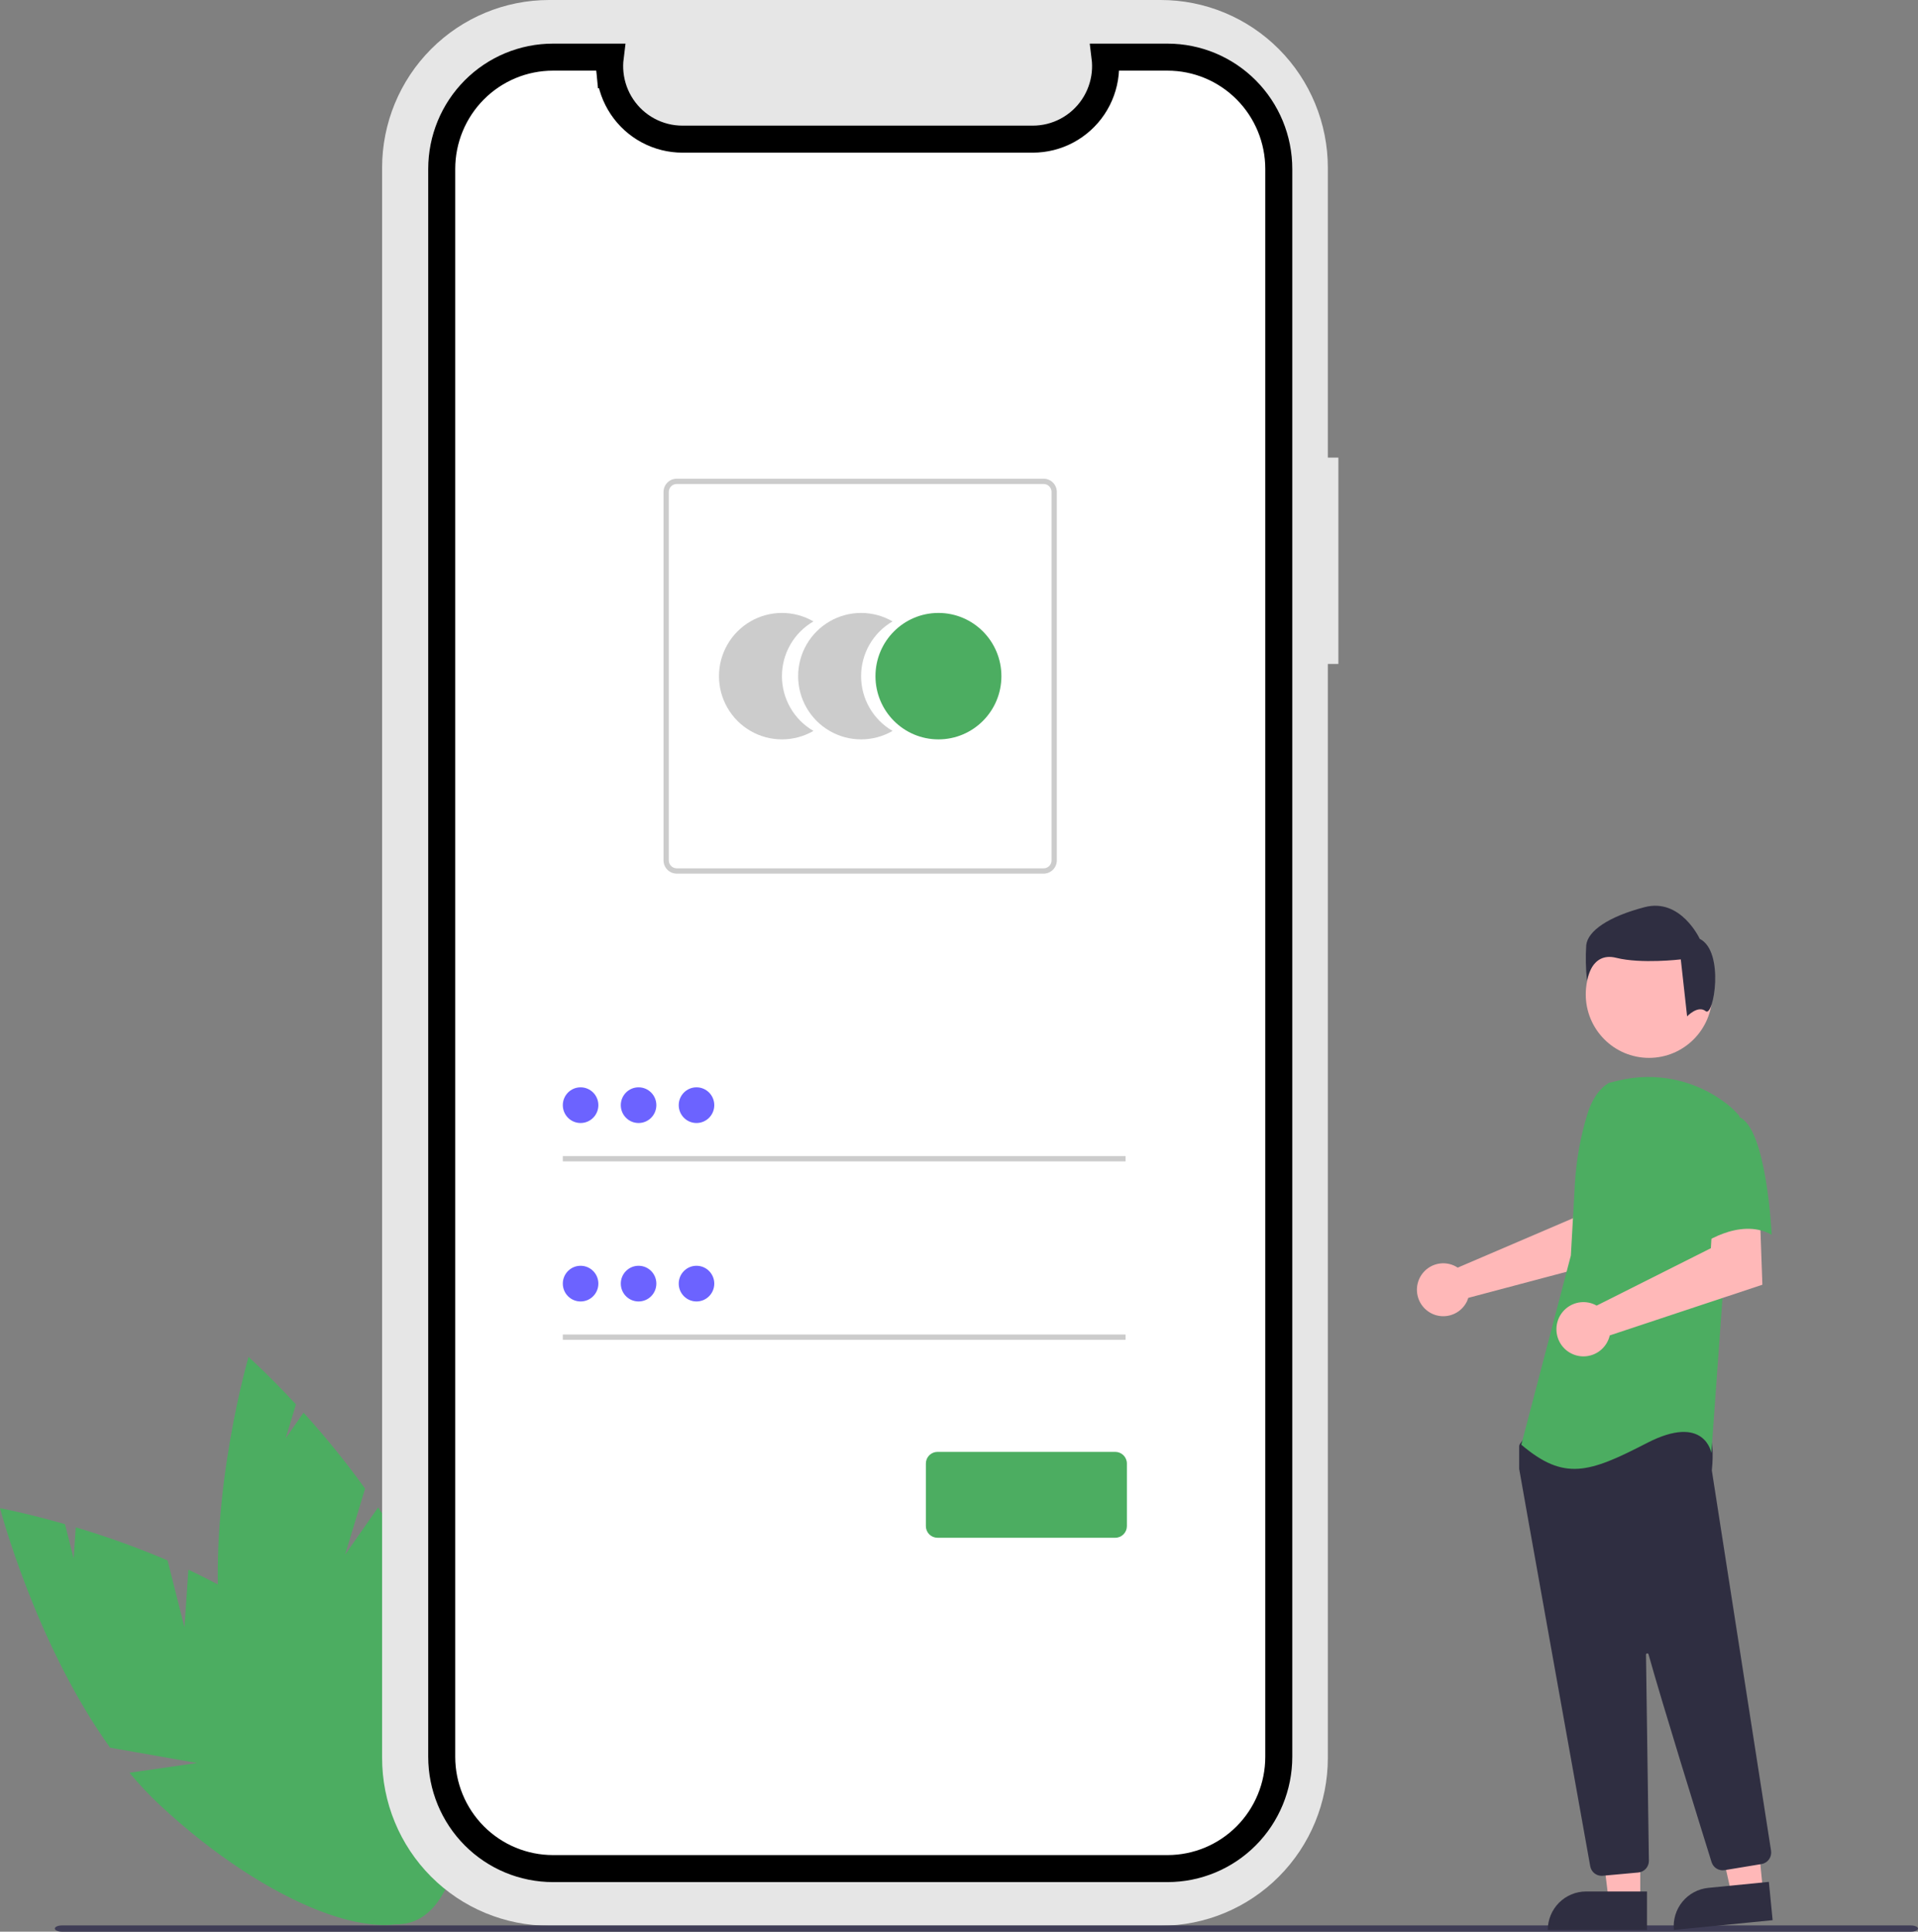 <svg width="142" height="143" viewBox="0 0 142 143" fill="none" xmlns="http://www.w3.org/2000/svg">
<rect x="0" y="0" width="142" height="143" fill="#808080" stroke="none"/>
<g clip-path="url(#clip0_6237_19823)">
<path d="M13.656 120.466L12.405 115.514C10.188 114.57 7.919 113.753 5.61 113.066L5.452 115.368L4.812 112.832C1.948 112.01 0 111.648 0 111.648C0 111.648 2.631 121.695 8.151 129.377L14.582 130.511L9.586 131.234C10.28 132.073 11.026 132.867 11.82 133.612C19.849 141.095 28.792 144.528 31.794 141.28C34.797 138.032 30.722 129.333 22.693 121.852C20.204 119.532 17.077 117.67 13.947 116.205L13.656 120.466Z" fill="#4CAD61"/>
<path d="M25.55 115.088L27.029 110.199C25.617 108.241 24.096 106.364 22.473 104.577L21.153 106.466L21.91 103.963C19.881 101.774 18.4 100.453 18.4 100.453C18.4 100.453 15.48 110.419 16.25 119.859L21.172 124.168L16.522 122.194C16.684 123.273 16.915 124.34 17.211 125.39C20.232 135.962 26.12 143.542 30.362 142.32C34.604 141.098 35.594 131.537 32.573 120.965C31.637 117.687 29.918 114.471 27.994 111.592L25.55 115.088Z" fill="#4CAD61"/>
<path d="M99.087 33.877H98.307V12.419C98.307 10.789 97.987 9.174 97.365 7.667C96.744 6.16 95.833 4.791 94.684 3.638C93.535 2.484 92.172 1.57 90.671 0.945C89.17 0.321 87.562 0 85.938 0H40.658C37.378 0 34.232 1.308 31.912 3.638C29.592 5.967 28.289 9.126 28.289 12.419V130.138C28.289 131.769 28.609 133.384 29.231 134.891C29.852 136.398 30.763 137.767 31.912 138.92C33.061 140.073 34.424 140.988 35.925 141.612C37.426 142.236 39.034 142.558 40.658 142.558H85.938C89.218 142.558 92.364 141.249 94.684 138.92C97.004 136.591 98.307 133.432 98.307 130.138V49.151H99.087L99.087 33.877Z" fill="#E6E6E6"/>
<path d="M45.177 4.23C45.127 4.632 45.122 5.04 45.164 5.446L46.159 5.344L45.164 5.446C45.254 6.327 45.558 7.173 46.051 7.909C46.543 8.645 47.209 9.248 47.989 9.665C48.769 10.082 49.64 10.301 50.524 10.301H50.524H76.464C77.348 10.301 78.219 10.083 78.999 9.665C79.779 9.248 80.445 8.645 80.938 7.909C81.43 7.173 81.735 6.327 81.825 5.446C81.866 5.04 81.862 4.632 81.812 4.23H86.438C88.621 4.23 90.716 5.101 92.261 6.653C93.806 8.204 94.675 10.309 94.675 12.505V130.053C94.675 132.249 93.806 134.354 92.261 135.906C90.716 137.457 88.621 138.328 86.438 138.328H40.941C38.757 138.328 36.662 137.457 35.117 135.906C33.572 134.354 32.703 132.249 32.703 130.053V12.505C32.703 10.309 33.572 8.204 35.117 6.653C36.662 5.101 38.757 4.23 40.941 4.23H45.177Z" fill="white" stroke="black" stroke-width="2"/>
<path d="M57.891 50.055C57.891 49.234 58.107 48.426 58.516 47.715C58.925 47.004 59.514 46.413 60.223 46.002C59.514 45.592 58.711 45.375 57.892 45.375C57.074 45.375 56.27 45.591 55.561 46.002C54.853 46.413 54.264 47.003 53.855 47.715C53.446 48.426 53.23 49.233 53.23 50.055C53.23 50.877 53.446 51.684 53.855 52.395C54.264 53.107 54.853 53.697 55.561 54.108C56.27 54.519 57.074 54.735 57.892 54.735C58.711 54.735 59.514 54.519 60.223 54.108C59.514 53.697 58.925 53.107 58.516 52.395C58.107 51.684 57.891 50.877 57.891 50.055Z" fill="#CCCCCC"/>
<path d="M63.751 50.055C63.751 49.234 63.966 48.426 64.375 47.715C64.785 47.004 65.373 46.413 66.082 46.002C65.374 45.592 64.57 45.375 63.752 45.375C62.933 45.375 62.129 45.591 61.421 46.002C60.712 46.413 60.124 47.003 59.714 47.715C59.305 48.426 59.09 49.233 59.09 50.055C59.09 50.877 59.305 51.684 59.714 52.395C60.124 53.107 60.712 53.697 61.421 54.108C62.129 54.519 62.933 54.735 63.752 54.735C64.57 54.735 65.374 54.519 66.082 54.108C65.373 53.697 64.785 53.107 64.375 52.395C63.966 51.684 63.751 50.877 63.751 50.055Z" fill="#CCCCCC"/>
<path d="M69.478 54.735C72.052 54.735 74.139 52.64 74.139 50.055C74.139 47.47 72.052 45.375 69.478 45.375C66.903 45.375 64.816 47.47 64.816 50.055C64.816 52.64 66.903 54.735 69.478 54.735Z" fill="#4CAD61"/>
<path d="M77.267 64.673H50.1C49.842 64.672 49.594 64.569 49.411 64.385C49.228 64.202 49.125 63.953 49.125 63.693V36.417C49.125 36.157 49.228 35.908 49.411 35.725C49.594 35.541 49.842 35.438 50.1 35.438H77.267C77.526 35.438 77.774 35.541 77.957 35.725C78.139 35.908 78.242 36.157 78.243 36.417V63.693C78.242 63.953 78.139 64.202 77.957 64.385C77.774 64.569 77.526 64.672 77.267 64.673ZM50.1 35.83C49.945 35.83 49.797 35.892 49.687 36.002C49.577 36.112 49.515 36.261 49.515 36.417V63.694C49.515 63.849 49.577 63.999 49.687 64.109C49.797 64.219 49.945 64.281 50.1 64.281H77.267C77.422 64.281 77.571 64.219 77.681 64.109C77.79 63.999 77.852 63.849 77.852 63.694V36.417C77.852 36.261 77.79 36.112 77.681 36.002C77.571 35.892 77.422 35.83 77.267 35.83H50.1Z" fill="#CCCCCC"/>
<path d="M83.333 85.582H41.668V85.974H83.333V85.582Z" fill="#CCCCCC"/>
<path d="M42.984 83.135C43.711 83.135 44.3 82.543 44.3 81.813C44.3 81.084 43.711 80.492 42.984 80.492C42.257 80.492 41.668 81.084 41.668 81.813C41.668 82.543 42.257 83.135 42.984 83.135Z" fill="#6C63FF"/>
<path d="M83.333 98.793H41.668V99.185H83.333V98.793Z" fill="#CCCCCC"/>
<path d="M42.984 96.345C43.711 96.345 44.3 95.754 44.3 95.024C44.3 94.295 43.711 93.703 42.984 93.703C42.257 93.703 41.668 94.295 41.668 95.024C41.668 95.754 42.257 96.345 42.984 96.345Z" fill="#6C63FF"/>
<path d="M82.572 113.837H69.405C69.177 113.837 68.959 113.746 68.798 113.584C68.638 113.423 68.547 113.204 68.547 112.976V108.342C68.547 108.113 68.638 107.895 68.798 107.733C68.959 107.572 69.177 107.481 69.405 107.48H82.572C82.8 107.481 83.018 107.572 83.178 107.733C83.339 107.895 83.43 108.113 83.43 108.342V112.976C83.43 113.204 83.339 113.423 83.178 113.584C83.018 113.746 82.8 113.837 82.572 113.837Z" fill="#4CAD61"/>
<path d="M47.277 83.135C48.004 83.135 48.593 82.543 48.593 81.813C48.593 81.084 48.004 80.492 47.277 80.492C46.55 80.492 45.961 81.084 45.961 81.813C45.961 82.543 46.55 83.135 47.277 83.135Z" fill="#6C63FF"/>
<path d="M51.566 83.135C52.292 83.135 52.882 82.543 52.882 81.813C52.882 81.084 52.292 80.492 51.566 80.492C50.839 80.492 50.25 81.084 50.25 81.813C50.25 82.543 50.839 83.135 51.566 83.135Z" fill="#6C63FF"/>
<path d="M47.277 96.345C48.004 96.345 48.593 95.754 48.593 95.024C48.593 94.295 48.004 93.703 47.277 93.703C46.55 93.703 45.961 94.295 45.961 95.024C45.961 95.754 46.55 96.345 47.277 96.345Z" fill="#6C63FF"/>
<path d="M51.566 96.345C52.292 96.345 52.882 95.754 52.882 95.024C52.882 94.295 52.292 93.703 51.566 93.703C50.839 93.703 50.25 94.295 50.25 95.024C50.25 95.754 50.839 96.345 51.566 96.345Z" fill="#6C63FF"/>
<path d="M141.468 143.002H4.589C4.296 143.002 4.059 142.897 4.059 142.768C4.059 142.64 4.296 142.535 4.589 142.535H141.468C141.761 142.535 141.998 142.64 141.998 142.768C141.998 142.897 141.761 143.002 141.468 143.002Z" fill="#3F3D56"/>
<path d="M107.652 93.691C107.745 93.734 107.835 93.784 107.921 93.841L116.472 90.177L116.777 87.915L120.193 87.894L119.992 93.082L108.706 96.078C108.682 96.157 108.653 96.234 108.62 96.309C108.457 96.659 108.195 96.953 107.866 97.153C107.537 97.353 107.157 97.451 106.773 97.436C106.389 97.419 106.018 97.29 105.707 97.063C105.396 96.836 105.158 96.522 105.024 96.16C104.891 95.798 104.866 95.404 104.954 95.029C105.043 94.653 105.239 94.312 105.52 94.048C105.801 93.784 106.153 93.609 106.532 93.546C106.912 93.482 107.301 93.533 107.652 93.691Z" fill="#FFB8B8"/>
<path d="M121.437 140.692H119.1L117.988 131.641L121.438 131.641L121.437 140.692Z" fill="#FFB8B8"/>
<path d="M117.428 140.023H121.935V142.873H114.59C114.59 142.117 114.889 141.392 115.421 140.858C115.953 140.324 116.675 140.023 117.428 140.023Z" fill="#2F2E41"/>
<path d="M130.527 140.027L128.201 140.257L126.211 131.359L129.644 131.02L130.527 140.027Z" fill="#FFB8B8"/>
<path d="M126.473 139.756L130.959 139.312L131.237 142.148L123.927 142.871C123.89 142.499 123.927 142.123 124.035 141.764C124.143 141.406 124.321 141.073 124.557 140.784C124.794 140.495 125.084 140.255 125.413 140.079C125.742 139.902 126.102 139.793 126.473 139.756Z" fill="#2F2E41"/>
<path d="M122.085 78.313C124.671 78.313 126.767 76.208 126.767 73.611C126.767 71.015 124.671 68.91 122.085 68.91C119.499 68.91 117.402 71.015 117.402 73.611C117.402 76.208 119.499 78.313 122.085 78.313Z" fill="#FFB8B8"/>
<path d="M118.576 138.863C118.375 138.863 118.181 138.792 118.027 138.663C117.873 138.533 117.769 138.353 117.734 138.155C116.525 131.412 112.57 109.365 112.476 108.755C112.474 108.741 112.473 108.726 112.473 108.712V107.068C112.473 107.009 112.491 106.95 112.526 106.901L113.048 106.167C113.073 106.131 113.106 106.102 113.143 106.082C113.181 106.061 113.223 106.049 113.266 106.047C116.245 105.907 125.998 105.496 126.469 106.087C126.943 106.681 126.776 108.481 126.737 108.836L126.739 108.873L131.121 137.01C131.155 137.234 131.1 137.463 130.968 137.647C130.835 137.831 130.636 137.955 130.413 137.993L127.676 138.445C127.472 138.478 127.263 138.436 127.087 138.328C126.912 138.219 126.78 138.051 126.718 137.853C125.871 135.137 123.033 126.001 122.049 122.466C122.043 122.444 122.029 122.424 122.01 122.412C121.99 122.399 121.967 122.394 121.944 122.397C121.921 122.4 121.9 122.412 121.885 122.429C121.87 122.447 121.862 122.47 121.862 122.493C121.911 125.863 122.03 134.461 122.071 137.43L122.076 137.75C122.077 137.966 121.998 138.176 121.854 138.337C121.709 138.497 121.51 138.598 121.295 138.618L118.656 138.859C118.629 138.861 118.602 138.863 118.576 138.863Z" fill="#2F2E41"/>
<path d="M119.114 80.164C118.297 80.652 117.808 81.548 117.527 82.46C117.008 84.148 116.695 85.894 116.596 87.659L116.3 92.942L112.629 106.947C115.81 109.65 117.646 109.036 121.929 106.825C126.211 104.614 126.701 107.562 126.701 107.562L127.557 95.645L128.781 82.623C128.506 82.291 128.195 81.991 127.854 81.728C126.723 80.845 125.407 80.231 124.006 79.933C122.604 79.635 121.153 79.66 119.763 80.006L119.114 80.164Z" fill="#4CAD61"/>
<path d="M117.923 96.517C118.022 96.554 118.118 96.599 118.209 96.651L126.664 92.403L126.804 90.101L130.292 89.859L130.479 95.106L119.18 98.858C119.088 99.255 118.877 99.615 118.576 99.889C118.276 100.164 117.899 100.339 117.496 100.393C117.093 100.447 116.684 100.377 116.322 100.191C115.96 100.006 115.663 99.714 115.47 99.355C115.277 98.996 115.198 98.587 115.243 98.181C115.287 97.775 115.454 97.393 115.72 97.085C115.986 96.777 116.34 96.558 116.733 96.456C117.127 96.355 117.542 96.376 117.923 96.517Z" fill="#FFB8B8"/>
<path d="M128.722 82.679C130.802 83.416 131.168 91.403 131.168 91.403C128.721 90.051 125.784 92.263 125.784 92.263C125.784 92.263 125.173 90.174 124.438 87.471C124.217 86.711 124.19 85.907 124.361 85.133C124.532 84.36 124.896 83.643 125.417 83.048C125.417 83.048 126.642 81.942 128.722 82.679Z" fill="#4CAD61"/>
<path d="M126.285 74.856C125.702 74.388 124.906 75.24 124.906 75.24L124.439 71.022C124.439 71.022 121.522 71.373 119.655 70.905C117.788 70.437 117.497 72.604 117.497 72.604C117.4 71.728 117.381 70.847 117.438 69.968C117.555 68.913 119.072 67.859 121.756 67.156C124.439 66.453 125.839 69.499 125.839 69.499C127.706 70.436 126.869 75.325 126.285 74.856Z" fill="#2F2E41"/>
</g>
<defs>
<clipPath id="clip0_6237_19823">
<rect width="142" height="143" fill="white"/>
</clipPath>
</defs>
</svg>
